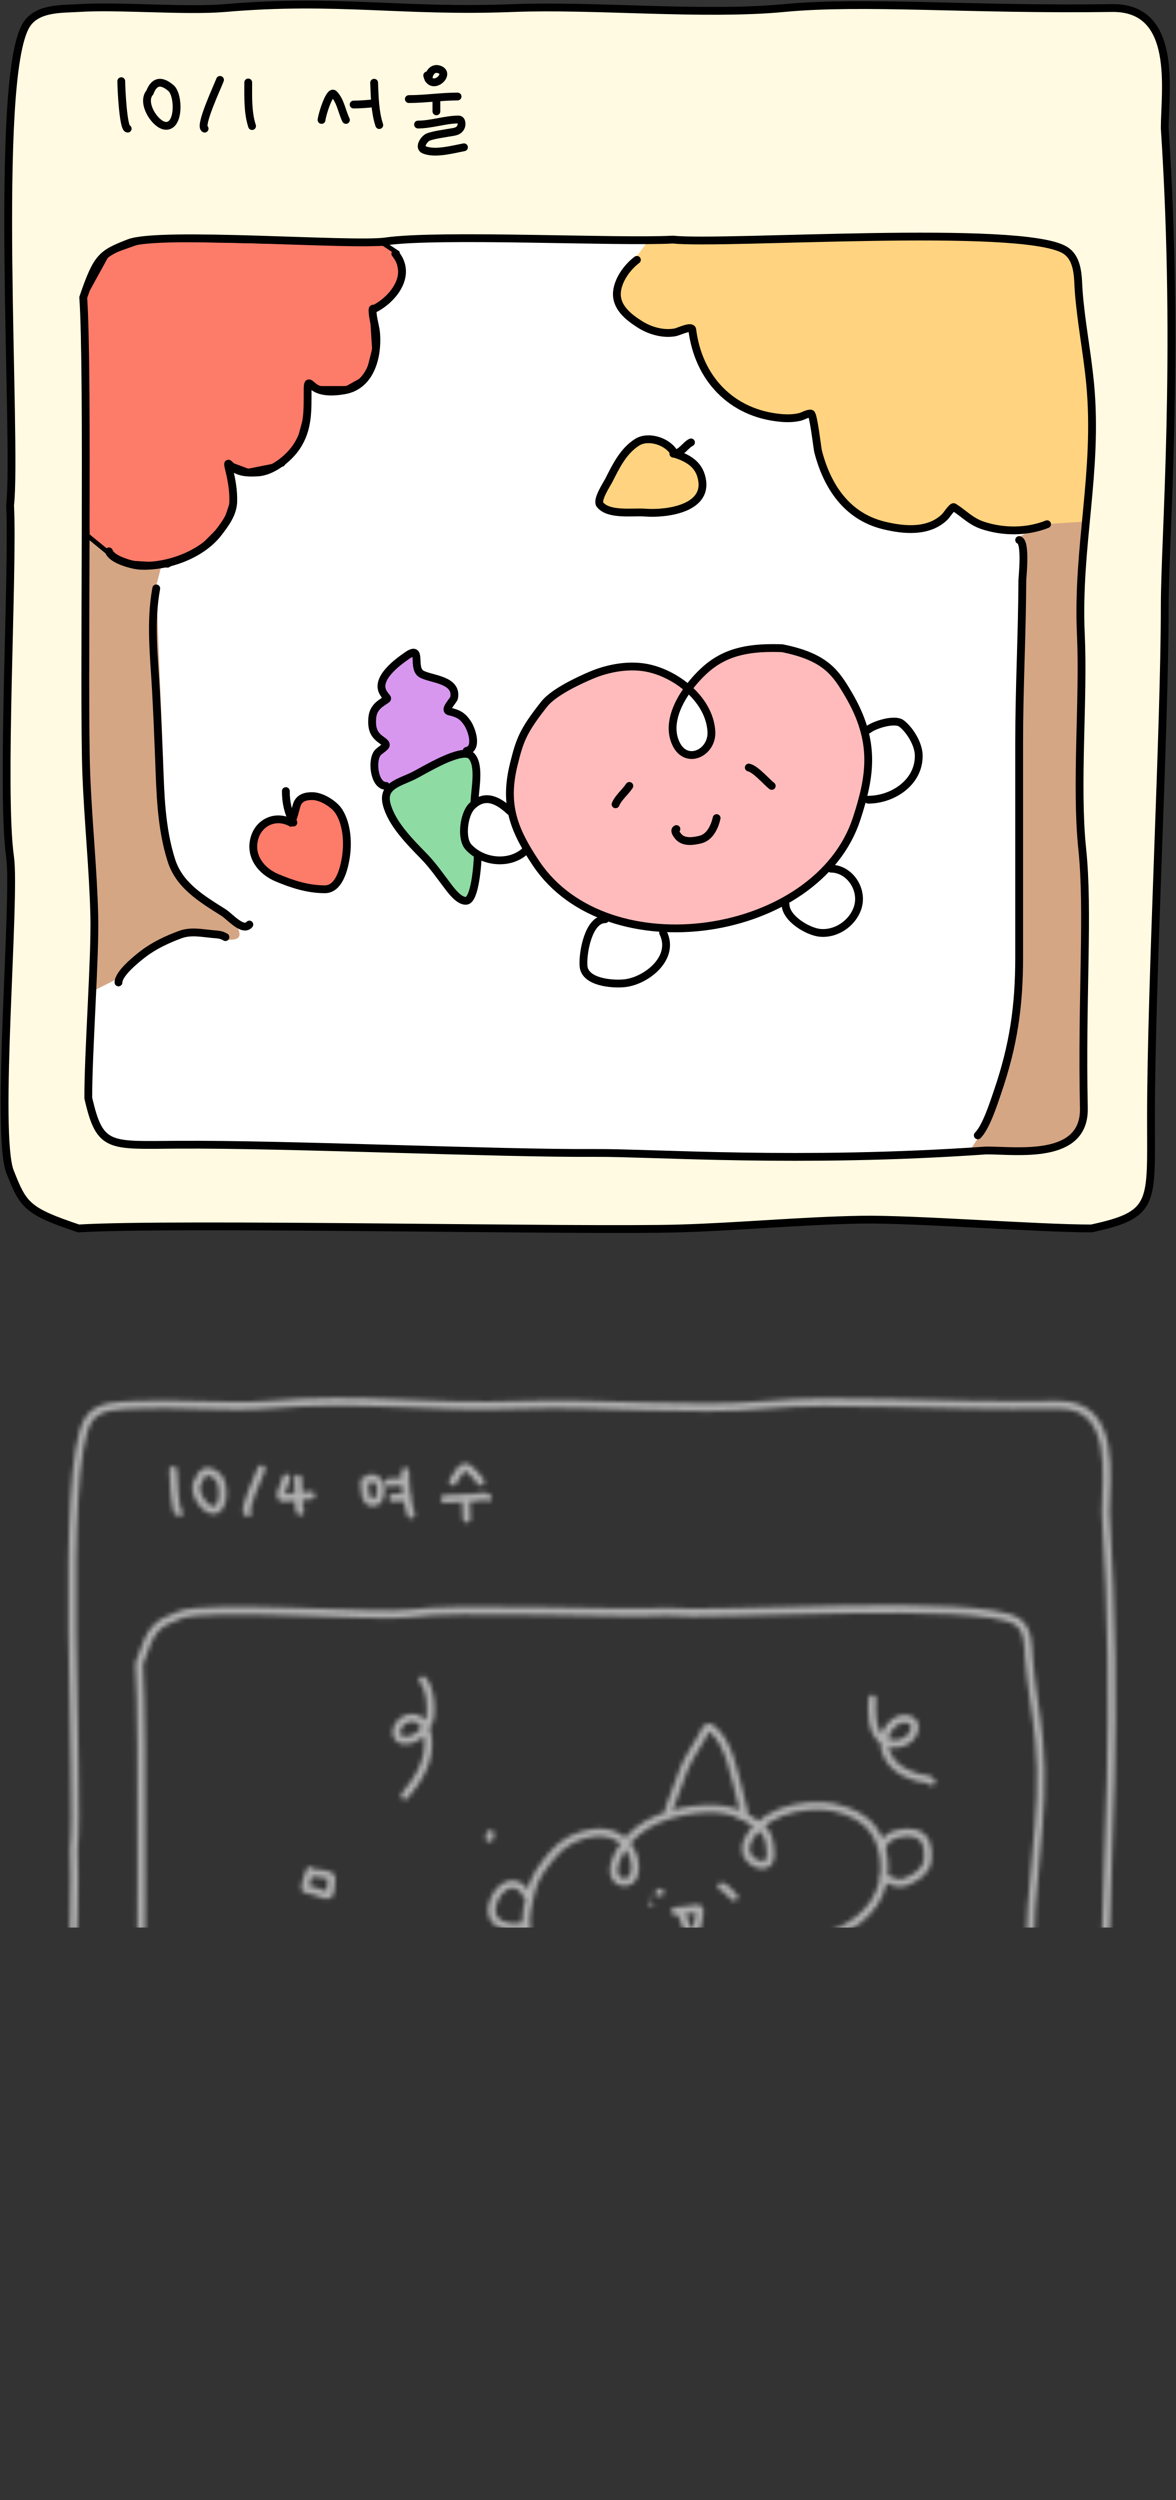 <svg width="256" height="544" viewBox="0 0 256 544" fill="none" xmlns="http://www.w3.org/2000/svg">
<rect x="0" y="0" width="256" height="544" fill="#333333" stroke="none"/>
<mask id="mask0_653_3127" style="mask-type:alpha" maskUnits="userSpaceOnUse" x="14" y="304" width="229" height="240">
<path d="M114.002 305.672C129.675 305.062 151.012 307.16 166.646 305.673C182.156 304.197 202.837 306.068 230.443 305.672C243.381 305.487 240.705 321.853 240.705 329.026C243.619 373.605 240.705 408.593 240.705 422.07C240.705 445.553 238.028 495.411 238.028 521.682C238.028 538.102 238.92 540.291 226.428 542.979C215.721 542.979 191.698 541.091 181.557 541.277C169.812 541.492 158.083 542.632 146.342 542.979C127.327 543.541 48.376 541.839 29.394 542.979C19.242 539.574 18.646 538.462 16.07 531.984C13.176 524.708 17.194 478.676 16.07 470.782C14.264 458.106 16.713 415.201 16.07 402.366C17.472 389.892 12.73 319.297 19.242 308.932C21.362 305.559 26.26 305.88 29.394 305.673C36.953 305.171 50.33 306.324 57.898 305.672C79.636 303.801 92.167 306.522 114.002 305.672Z" stroke="black" stroke-width="1.7" stroke-linecap="round"/>
<path d="M224.388 427.58C224.964 439.961 223.358 456.833 224.65 469.178C225.932 481.427 224.509 497.778 224.969 519.59C225.185 529.812 211.816 527.782 205.962 527.819C169.596 530.352 141.029 528.229 130.03 528.299C110.866 528.42 70.164 526.562 48.724 526.698C35.325 526.782 33.542 527.499 31.287 517.642C31.233 509.181 32.654 490.189 32.452 482.176C32.218 472.897 31.228 463.635 30.886 454.359C30.333 439.337 31.328 376.942 30.302 361.949C33.031 353.91 33.934 353.432 39.208 351.364C45.132 349.04 82.718 351.977 89.155 351.048C99.491 349.556 134.517 351.27 144.987 350.695C155.175 351.739 212.762 347.627 221.254 352.72C224.017 354.377 223.779 358.249 223.964 360.725C224.411 366.695 225.613 372.659 226.182 378.636C227.818 395.803 223.584 410.331 224.388 427.58Z" stroke="black" stroke-width="1.7" stroke-linecap="round"/>
<path d="M37.7 319.891C37.7 321.368 38.082 329.122 38.947 329.122" stroke="black" stroke-width="1.7" stroke-linecap="round"/>
<path d="M46.26 328.568C44.269 328.368 41.522 324.08 43.253 322.095C44.203 319.611 45.697 319.821 47.369 321.235C48.914 322.542 49.057 328.847 46.26 328.568Z" stroke="black" stroke-width="1.7" stroke-linecap="round"/>
<path d="M56.91 319.642C56.418 320.971 52.836 328.582 53.916 329.122" stroke="black" stroke-width="1.7" stroke-linecap="round"/>
<path d="M62.337 321.557C62.337 321.412 62.278 321.842 62.231 321.979C61.886 322.991 61.446 323.966 61.123 324.987C60.702 326.318 62 325.859 63.04 325.822C64.612 325.767 66.139 325.356 67.719 325.356" stroke="#191919" stroke-width="1.7" stroke-linecap="round"/>
<path d="M64.87 321.716C64.87 323.037 64.953 324.353 65.028 325.673C65.078 326.548 64.945 328.04 65.344 328.838" stroke="#191919" stroke-width="1.7" stroke-linecap="round"/>
<path d="M79.347 322.251C79.347 323.695 79.226 327.524 81.686 326.806C83.019 326.417 83.069 323.791 82.671 322.761C82.297 321.793 80.524 321.005 79.981 322.092" stroke="#191919" stroke-width="1.7" stroke-linecap="round"/>
<path d="M84.571 322.567C85.641 322.567 86.68 322.313 87.737 322.409" stroke="#191919" stroke-width="1.7" stroke-linecap="round"/>
<path d="M85.521 325.891C86.478 325.891 87.415 325.816 88.37 325.733" stroke="#191919" stroke-width="1.7" stroke-linecap="round"/>
<path d="M88.211 320.193C88.211 323.206 88.525 326.675 89.478 329.532" stroke="#191919" stroke-width="1.7" stroke-linecap="round"/>
<path d="M98.584 322.349C99.171 321.502 100.626 318.388 101.926 319.455C102.863 320.225 103.919 321.328 104.599 322.349" stroke="#191919" stroke-width="1.7" stroke-linecap="round"/>
<path d="M97.16 326.147C95.176 326.147 101.126 326.008 103.104 325.866C103.384 325.846 105.924 325.315 106.182 325.831" stroke="#191919" stroke-width="1.7" stroke-linecap="round"/>
<path d="M101.433 326.622C101.433 327.893 101.515 329.152 101.592 330.421" stroke="#191919" stroke-width="1.7" stroke-linecap="round"/>
<path d="M114.648 419.841C114.201 416.713 115.118 413.733 115.541 411.797C116.288 408.386 118.14 406.115 120.422 403.381C122.593 400.779 125.991 399.12 129.335 398.771C133.043 398.383 136.306 399.955 137.703 403.494C138.354 405.145 138.728 407.869 137.18 409.148C136.371 409.818 134.755 409.589 134.16 408.74C132.839 406.853 134.256 403.997 135.261 402.347C138.966 396.268 146.714 393.902 153.496 393.571C156.371 393.431 159.668 393.801 162.159 395.319C163.982 396.43 166.669 397.783 167.268 400.02C167.618 401.324 168.437 405.134 166.599 405.685C165.332 406.065 163.801 405.195 163.022 404.221C160.664 401.273 164.971 397.09 167.246 395.694C170.786 393.522 174.993 392.776 179.088 392.946C182.161 393.074 186.252 394.431 188.569 396.455C192.139 399.573 193.168 405.289 192.122 409.796C190.636 416.207 184.688 419.911 178.804 421.751C171.687 423.978 163.927 425.184 156.528 426.043C144.961 427.386 132.745 428.525 121.262 425.941C118.202 425.253 115.815 423.928 114.648 419.841Z" stroke="black" stroke-width="1.7" stroke-linecap="round"/>
<path d="M145.56 394.365C145.56 393.841 145.708 393.427 145.889 392.923C146.851 390.248 147.795 387.55 148.875 384.919C149.94 382.324 151.538 380.137 152.906 377.72C153.362 376.915 153.679 375.251 154.813 376.051C156.978 377.579 158.268 380.612 159.048 383.057C160.095 386.334 160.776 389.615 161.603 392.923C161.833 393.844 162.396 394.774 161.296 394.774" stroke="black" stroke-width="1.7" stroke-linecap="round"/>
<path d="M143.693 411.753C143.693 411.744 142.154 413.759 141.881 414.031" stroke="black" stroke-width="1.7" stroke-linecap="round"/>
<path d="M157.098 410.457C157.84 410.531 159.169 412.335 159.776 412.721" stroke="black" stroke-width="1.7" stroke-linecap="round"/>
<path d="M146.99 415.825C148.662 415.825 150.34 415.336 152.02 415.245C152.9 415.198 151.366 420.419 151.289 421.181C151.139 422.683 149.721 419.956 149.502 419.394C149.243 418.727 148.431 415.797 147.715 415.797" stroke="black" stroke-width="1.7" stroke-linecap="round"/>
<path d="M114.648 412.244C112.591 408.13 108.305 410.06 107.183 414.485C106.133 418.628 110.648 419.903 113.882 419.095" stroke="black" stroke-width="1.7" stroke-linecap="round"/>
<path d="M192.156 401.519C193.024 399.108 196.849 398.318 199.071 398.873C201.803 399.556 202.246 402.288 201.921 404.788C201.589 407.344 199.305 408.52 197.209 409.466C195.613 410.187 194.022 409.279 192.565 408.672" stroke="black" stroke-width="1.7" stroke-linecap="round"/>
<path d="M92.014 365.549C93.591 367.213 93.857 370.687 93.728 372.827C93.572 375.427 91.665 378.039 89.062 378.583C85.218 379.386 85.655 374.971 88.642 373.951C91.359 373.023 92.851 375.492 93.15 377.947C93.748 382.877 91.199 387.107 88.131 390.687" stroke="black" stroke-width="1.7" stroke-linecap="round"/>
<path d="M106.729 399.066C106.701 399.34 106.591 399.617 106.524 399.883" stroke="black" stroke-width="1.7" stroke-linecap="round"/>
<path d="M189.908 369.636C189.73 372.311 189.656 376.4 191.839 378.334C193.987 380.237 197.651 379.573 198.844 377.028C200.201 374.133 196.801 373.192 194.836 374.666C191.737 376.99 191.889 380.758 194.246 383.579C195.669 385.284 197.824 386.137 199.9 386.781C200.516 386.972 202.49 387.034 202.784 387.621" stroke="black" stroke-width="1.7" stroke-linecap="round"/>
<path d="M67.489 407.037C67.292 407.671 66.077 410.549 66.558 411.079C66.674 411.206 67.545 411.239 67.648 411.26C68.567 411.451 69.427 411.807 70.305 412.123C71.683 412.619 71.76 412.396 71.986 410.965C72.111 410.166 72.19 409.388 72.19 408.581C72.19 407.66 68.036 407.445 67.285 407.445" stroke="black" stroke-width="1.7" stroke-linecap="round"/>
</mask>
<g mask="url(#mask0_653_3127)">
<rect x="7.85" y="296.063" width="243.98" height="123.331" fill="#B0B0B1"/>
</g>
<path d="M111.777 1.752C129.314 1.069 153.19 3.417 170.683 1.753C188.038 0.101 211.179 2.195 242.069 1.752C256.546 1.545 253.55 19.857 253.55 27.883C256.812 77.765 253.55 116.914 253.55 131.995C253.55 158.27 250.555 214.059 250.555 243.455C250.555 261.828 251.554 264.277 237.576 267.285C225.595 267.285 198.715 265.172 187.367 265.38C174.226 265.621 161.102 266.897 147.964 267.285C126.687 267.914 38.346 266.009 17.106 267.285C5.747 263.475 5.079 262.231 2.197 254.982C-1.041 246.84 3.455 195.334 2.197 186.5C0.177 172.316 2.917 124.309 2.197 109.947C3.766 95.989 -1.54 16.998 5.747 5.4C8.118 1.625 13.6 1.985 17.106 1.753C25.564 1.192 40.532 2.481 49 1.752C73.324 -0.342 87.346 2.704 111.777 1.752Z" fill="#FFFAE1" stroke="black" stroke-width="1.7" stroke-linecap="round"/>
<path d="M235.293 138.16C235.938 152.014 234.141 170.892 235.587 184.706C237.021 198.412 235.428 216.707 235.943 241.114C236.185 252.552 221.226 250.28 214.676 250.321C173.984 253.156 142.019 250.781 129.712 250.859C108.269 250.994 62.726 248.915 38.736 249.067C23.742 249.162 21.748 249.963 19.224 238.934C19.164 229.467 20.754 208.215 20.528 199.25C20.266 188.868 19.159 178.503 18.776 168.124C18.156 151.315 19.27 81.499 18.122 64.723C21.175 55.727 22.187 55.193 28.088 52.878C34.716 50.278 76.772 53.565 83.975 52.525C95.54 50.855 134.732 52.773 146.449 52.13C157.848 53.298 222.285 48.697 231.786 54.395C234.878 56.25 234.612 60.583 234.819 63.353C235.319 70.033 236.663 76.707 237.301 83.394C239.131 102.604 234.394 118.86 235.293 138.16Z" fill="white"/>
<path d="M223 119L221.5 117L230 112.5H236L235 133.5L236 144.5L235 160.5V183.5C237 191.1 236.5 206.333 236 213V244L234 246.5L231 249L226 250.5H211L213 247.5C217 241.1 219.667 229.833 220.5 225C221.3 221.4 221.5 218.833 221.5 218V211V184L223 119Z" fill="#D5A684"/>
<path d="M34 127.5L36.32 118.5L23.628 114L18.5 116V134V147.5V161L19.5 178.5C19.5 185.5 19.753 193.333 20.5 200V215.5L26.5 212.5L30.5 208L36.32 204.5L42.5 202.5L49.013 204.5C51 204.5 52.664 204.5 52 202.5C50.805 198.9 49.013 199.333 49.013 198.5L41 193L36.32 185.5L34 127.5Z" fill="#D5A684"/>
<path d="M26.4 17.662C26.4 19.315 26.828 27.991 27.795 27.991" stroke="black" stroke-width="1.7" stroke-linecap="round"/>
<path d="M35.979 27.371C33.75 27.148 30.676 22.349 32.613 20.128C33.676 17.349 35.348 17.583 37.219 19.167C38.948 20.629 39.108 27.684 35.979 27.371Z" stroke="black" stroke-width="1.7" stroke-linecap="round"/>
<path d="M47.895 17.383C47.344 18.871 43.336 27.387 44.545 27.991" stroke="black" stroke-width="1.7" stroke-linecap="round"/>
<path d="M54.036 17.942C54.036 21.013 53.906 24.529 54.874 27.433" stroke="black" stroke-width="1.7" stroke-linecap="round"/>
<path d="M70 26.096C70.053 25.137 71.752 19.535 72.683 20.466C74.138 21.921 74.431 24.349 75.304 26.096" stroke="black" stroke-width="1.7" stroke-linecap="round"/>
<path d="M76.979 22.746C78.481 22.746 79.949 22.616 81.445 22.467" stroke="black" stroke-width="1.7" stroke-linecap="round"/>
<path d="M81.445 18C81.56 20.982 81.615 24.37 82.562 27.212" stroke="black" stroke-width="1.7" stroke-linecap="round"/>
<path d="M93 16.409C93.802 19.973 98.226 16.239 95.776 15.168C94.278 14.512 93.279 15.898 93.279 17.246" stroke="black" stroke-width="1.7" stroke-linecap="round"/>
<path d="M89 21.558C92.546 21.558 96.064 21 99.608 21" stroke="black" stroke-width="1.7" stroke-linecap="round"/>
<path d="M95 22V24.233" stroke="black" stroke-width="1.7" stroke-linecap="round"/>
<path d="M91 27.099C93.916 27.099 97.002 26 99.823 26C100.539 26 100.558 27.067 100.379 27.527C99.911 28.73 98.694 28.681 97.601 28.886C96.06 29.174 94.769 29.292 93.288 29.787C92.409 30.08 91.012 32.051 92.323 32.596C94.699 33.582 98.515 32.511 101 32.046" stroke="black" stroke-width="1.7" stroke-linecap="round"/>
<path d="M103 165L103.5 175L104 189.5L102 195.5L101 196L88 182L84.5 175V171.5L102 164L103 165Z" fill="#8EDBA4"/>
<path d="M85 171H84L82 168.5V164.5L84.5 162L81 159.5V156L82 154L84.5 152L83.5 151V148L86.5 144L90.5 142V145L92 146.5L98 149L99 151.5L97.5 155C102.3 155.4 103.167 159.833 103 162L101.5 163.5L85 171Z" fill="#D897EF"/>
<path d="M196.231 157.405C194.784 156.299 190.27 157.694 189 158.764L188 173.5L189 174C194.314 174 200.129 170.247 199.998 164.295C199.944 161.88 198.062 158.805 196.231 157.405Z" fill="white"/>
<path d="M102.72 175.407C105.668 172.501 108.569 174.237 111 176.5L114.5 185C111.19 188.263 105.173 187.79 101.977 184.29C100.285 182.437 100.957 177.144 102.72 175.407Z" fill="white"/>
<path fill-rule="evenodd" clip-rule="evenodd" d="M128.653 146.935C126.477 147.86 120.622 150.486 118.495 153.166C113.746 159.15 113.118 161.194 111.862 166.233C109.664 175.051 111.808 180.56 116.719 187.881C132.279 211.077 178.001 204.21 186.494 178.09C189.517 168.793 190.735 161.352 184.722 151.115C181.923 146.35 179.697 142.927 170.275 141.037C163.83 140.818 158.28 141.472 153.555 145.699C152.329 146.795 150.992 148.221 149.81 149.834C147.377 147.694 144.367 146.145 141.474 145.451C137.279 144.446 132.522 145.29 128.653 146.935ZM149.81 149.834C147.172 153.432 145.305 157.963 147.169 161.845C149.43 166.553 155.142 163.783 154.861 159.15C154.643 155.535 152.608 152.294 149.81 149.834Z" fill="#FFBBBB"/>
<path d="M149.81 149.834C147.377 147.694 144.367 146.145 141.474 145.451C137.279 144.446 132.522 145.29 128.653 146.935C126.477 147.86 120.622 150.486 118.495 153.166C113.746 159.15 113.118 161.194 111.862 166.233C109.664 175.051 111.808 180.56 116.719 187.881C132.279 211.077 178.001 204.21 186.494 178.09C189.517 168.793 190.735 161.352 184.722 151.115C181.923 146.35 179.697 142.927 170.275 141.037C163.83 140.818 158.28 141.472 153.555 145.699C152.329 146.795 150.992 148.221 149.81 149.834ZM149.81 149.834C147.172 153.432 145.305 157.963 147.169 161.845C149.43 166.553 155.142 163.783 154.861 159.15C154.643 155.535 152.608 152.294 149.81 149.834Z" stroke="black" stroke-width="1.7" stroke-linecap="round"/>
<path d="M137 171C136.055 172.428 134.622 173.508 134 175" stroke="black" stroke-width="1.7" stroke-linecap="round"/>
<path d="M163 167C164.527 167.339 166.776 170.059 168 171" stroke="black" stroke-width="1.7" stroke-linecap="round"/>
<path d="M147.247 180.384C146.592 180.69 147.416 181.712 147.685 182.026C148.848 183.383 151.011 183.041 152.499 182.662C154.491 182.155 155.54 180.006 156 178" stroke="black" stroke-width="1.7" stroke-linecap="round"/>
<path d="M189 158.764C190.27 157.694 194.784 156.299 196.231 157.405C198.062 158.805 199.944 161.88 199.998 164.295C200.129 170.247 194.314 174 189 174" stroke="black" stroke-width="1.7" stroke-linecap="round"/>
<path d="M131.741 200C128.149 200 126.821 207.144 127.019 210.139C127.26 213.781 133.372 214.202 135.94 213.934C140.696 213.438 147.068 208.426 144.348 202.942" stroke="black" stroke-width="1.7" stroke-linecap="round"/>
<path d="M171 196.751C171 199.842 175.889 202.73 178.537 202.971C181.94 203.282 185.374 201.041 186.598 197.804C188.147 193.708 185.005 189 180.874 189" stroke="black" stroke-width="1.7" stroke-linecap="round"/>
<path d="M111 176.5C108.569 174.237 105.668 172.501 102.72 175.407C100.957 177.144 100.285 182.437 101.977 184.29C105.173 187.79 111.19 188.263 114.5 185" stroke="black" stroke-width="1.7" stroke-linecap="round"/>
<path d="M103.292 174.629C103.292 172.064 104.622 166.545 102.584 164.446C100.624 162.427 91.881 167.872 90.033 168.772C86.86 170.315 83.157 170.977 84.17 174.974C85.246 179.218 89.258 183.2 92.315 186.344C94.249 188.333 95.878 190.703 97.547 192.891C98.32 193.903 100.014 196.155 101.521 195.992C103.428 195.785 104 187.739 104 185.999" stroke="black" stroke-width="1.7" stroke-linecap="round"/>
<path d="M84.036 171C81.334 171 80.761 164.954 82.424 163.572C83.873 162.368 84.699 162.199 83.193 161.128C81.651 160.033 81 159.096 81 156.972C81 155.21 81.477 154.052 82.949 152.988C84.864 151.604 84.45 152.428 83.436 150.737C81.561 147.607 86.772 143.906 88.684 142.597C92.095 140.262 89.519 145.446 91.795 146.676C93.905 147.817 99.557 147.859 98.86 151.795C98.743 152.459 96.485 154.487 97.829 154.797C99.716 155.232 100.673 155.726 101.746 157.318C102.725 158.77 104.073 162.867 101.578 163.38" stroke="black" stroke-width="1.7" stroke-linecap="round"/>
<path d="M24.5 121L19 116.5L18 65L23.5 55L32 52L83.5 53L86.5 55L87.5 60.5L84.5 65L81 68L81.5 76L80 82L75.5 84.5H69.5L67 83.5L66.5 91L65 96.5L61.5 101L54 102.5L50 101L51 108L49 114L44 119L36.5 123L28.5 122.5L24.5 121Z" fill="#FD7B69" stroke="black"/>
<path d="M86.056 55.208C89.637 59.585 86.024 64.678 81.855 67.007C81.284 67.327 81.073 66.877 81.09 67.585C81.131 69.348 81.779 71.014 81.895 72.766C82.23 77.821 80.573 83.962 74.942 84.928C73.048 85.252 70.684 85.443 68.901 84.552C67.598 83.9 66.982 82.292 66.968 84.632C66.943 89.224 67.194 93.248 64.552 97.21C62.868 99.737 59.269 102.642 56.082 102.794C54.161 102.886 52.474 102.916 50.834 101.841C49.917 101.241 49.327 99.928 49.84 102.016C50.417 104.364 50.835 106.658 50.78 109.09C50.719 111.755 49.057 113.965 47.491 115.989C43.822 120.733 36.413 123.387 30.484 123.09C28.898 123.011 24.336 121.815 23.718 119.963" stroke="black" stroke-width="1.7" stroke-linecap="round"/>
<path d="M34.011 128.027C32.654 135.375 33.549 142.829 33.951 150.213C34.221 155.18 34.435 160.155 34.62 165.126C34.895 172.498 35.044 180.128 37.314 187.221C39.074 192.722 43.982 195.594 48.665 198.557C50.059 199.439 52.893 202.825 54.28 201.159" stroke="black" stroke-width="1.7" stroke-linecap="round"/>
<path d="M49.076 203.898C48.108 203.302 47.316 203.338 46.185 203.229C43.821 203.001 41.51 202.511 39.231 203.351C36.454 204.374 33.578 205.711 31.212 207.52C29.915 208.511 25.794 211.764 25.794 213.759" stroke="black" stroke-width="1.7" stroke-linecap="round"/>
<path d="M135.5 60L141 52.5C159 51 221 51.5 225 52.5C228.881 53.47 233.5 56 234.5 58L236.5 79.5L237.5 99.5L236 113.5L228 114L219 115.5L212.5 113.5L207.5 110.5L203.5 114L198.5 115L190.5 113.5L183.5 109L179.5 101.5L177.5 95L176.5 90L173 91L165.5 90C159.9 89.2 154.833 83 153 80L151 72.5L150 71.5L147 72.5L142 71.5L135.5 68L134.5 64L135.5 60Z" fill="#FFD37F"/>
<path d="M138.643 56.538C136.581 58.1 134.619 60.768 134.321 63.386C133.939 66.754 136.752 68.958 139.282 70.568C141.476 71.964 144.397 72.802 147.012 72.303C147.728 72.166 150.574 70.759 150.695 71.724C152.019 82.322 159.209 89.933 169.929 90.928C171.34 91.059 172.745 91.041 174.129 90.715C174.764 90.565 175.866 89.879 176.533 90C177.088 90.101 177.921 97.562 178.085 98.202C180.055 105.861 184.365 112.311 192.267 114.286C196.705 115.395 202.203 115.931 205.734 112.399C206.001 112.133 207.329 110.151 207.636 110.345C209.909 111.78 211.294 113.449 213.967 114.332C218.415 115.801 223.566 115.806 227.936 114.058" stroke="black" stroke-width="1.7" stroke-linecap="round"/>
<path d="M138.643 96.254C141.194 94.614 145.559 96.117 146.86 98.719C149.31 99.536 151.75 100.656 152.612 103.497C154.778 110.633 145.179 111.899 140.408 111.532C137.749 111.327 132.504 112.184 130.608 109.797C129.8 108.779 132.127 105.319 132.556 104.471C134.105 101.409 135.677 98.16 138.643 96.254Z" fill="#FFD37F" stroke="black" stroke-width="1.7" stroke-linecap="round"/>
<path d="M146.586 98.719C148.3 98.719 149.12 96.905 150.421 96.254" stroke="black" stroke-width="1.7" stroke-linecap="round"/>
<path d="M55.376 182.427C56.329 178.903 59.991 177.211 63.319 178.973C63.686 178.79 64.426 175.661 64.628 175.078C65.161 173.539 66.588 173.179 68.097 173.221C70.069 173.276 72.773 174.958 73.788 176.569C75.62 179.473 75.819 183.704 75.204 187.053C74.753 189.508 73.658 193.49 70.715 193.49C67.073 193.49 63.714 192.411 60.352 191.01C56.832 189.543 54.327 186.308 55.376 182.427Z" fill="#FD7B69" stroke="black" stroke-width="1.7" stroke-linecap="round"/>
<path d="M63.867 178.973C62.72 176.807 62.224 174.636 62.224 172.125" stroke="black" stroke-width="1.7" stroke-linecap="round"/>
<path d="M221.857 117.499C223.421 117.89 222.553 125.645 222.55 126.273C222.499 138.032 221.857 149.764 221.857 161.523C221.857 177.109 221.857 192.694 221.857 208.28C221.857 218.987 220.628 227.426 217.162 237.565C216.303 240.08 214.666 245.218 212.852 247.032" stroke="black" stroke-width="1.7" stroke-linecap="round"/>
<path d="M235.293 138.16C235.938 152.014 234.141 170.892 235.587 184.706C237.021 198.412 235.428 216.707 235.943 241.114C236.185 252.552 221.226 250.28 214.676 250.321C173.984 253.156 142.019 250.781 129.712 250.859C108.269 250.994 62.726 248.915 38.736 249.067C23.742 249.162 21.748 249.963 19.224 238.934C19.164 229.467 20.754 208.215 20.528 199.25C20.266 188.868 19.159 178.503 18.776 168.124C18.156 151.315 19.27 81.499 18.122 64.723C21.175 55.727 22.187 55.193 28.088 52.878C34.716 50.278 76.772 53.565 83.975 52.525C95.54 50.855 134.732 52.773 146.449 52.13C157.848 53.298 222.285 48.697 231.786 54.395C234.878 56.25 234.612 60.583 234.819 63.353C235.319 70.033 236.663 76.707 237.301 83.394C239.131 102.604 234.394 118.86 235.293 138.16Z" stroke="black" stroke-width="1.7" stroke-linecap="round"/>
</svg>
